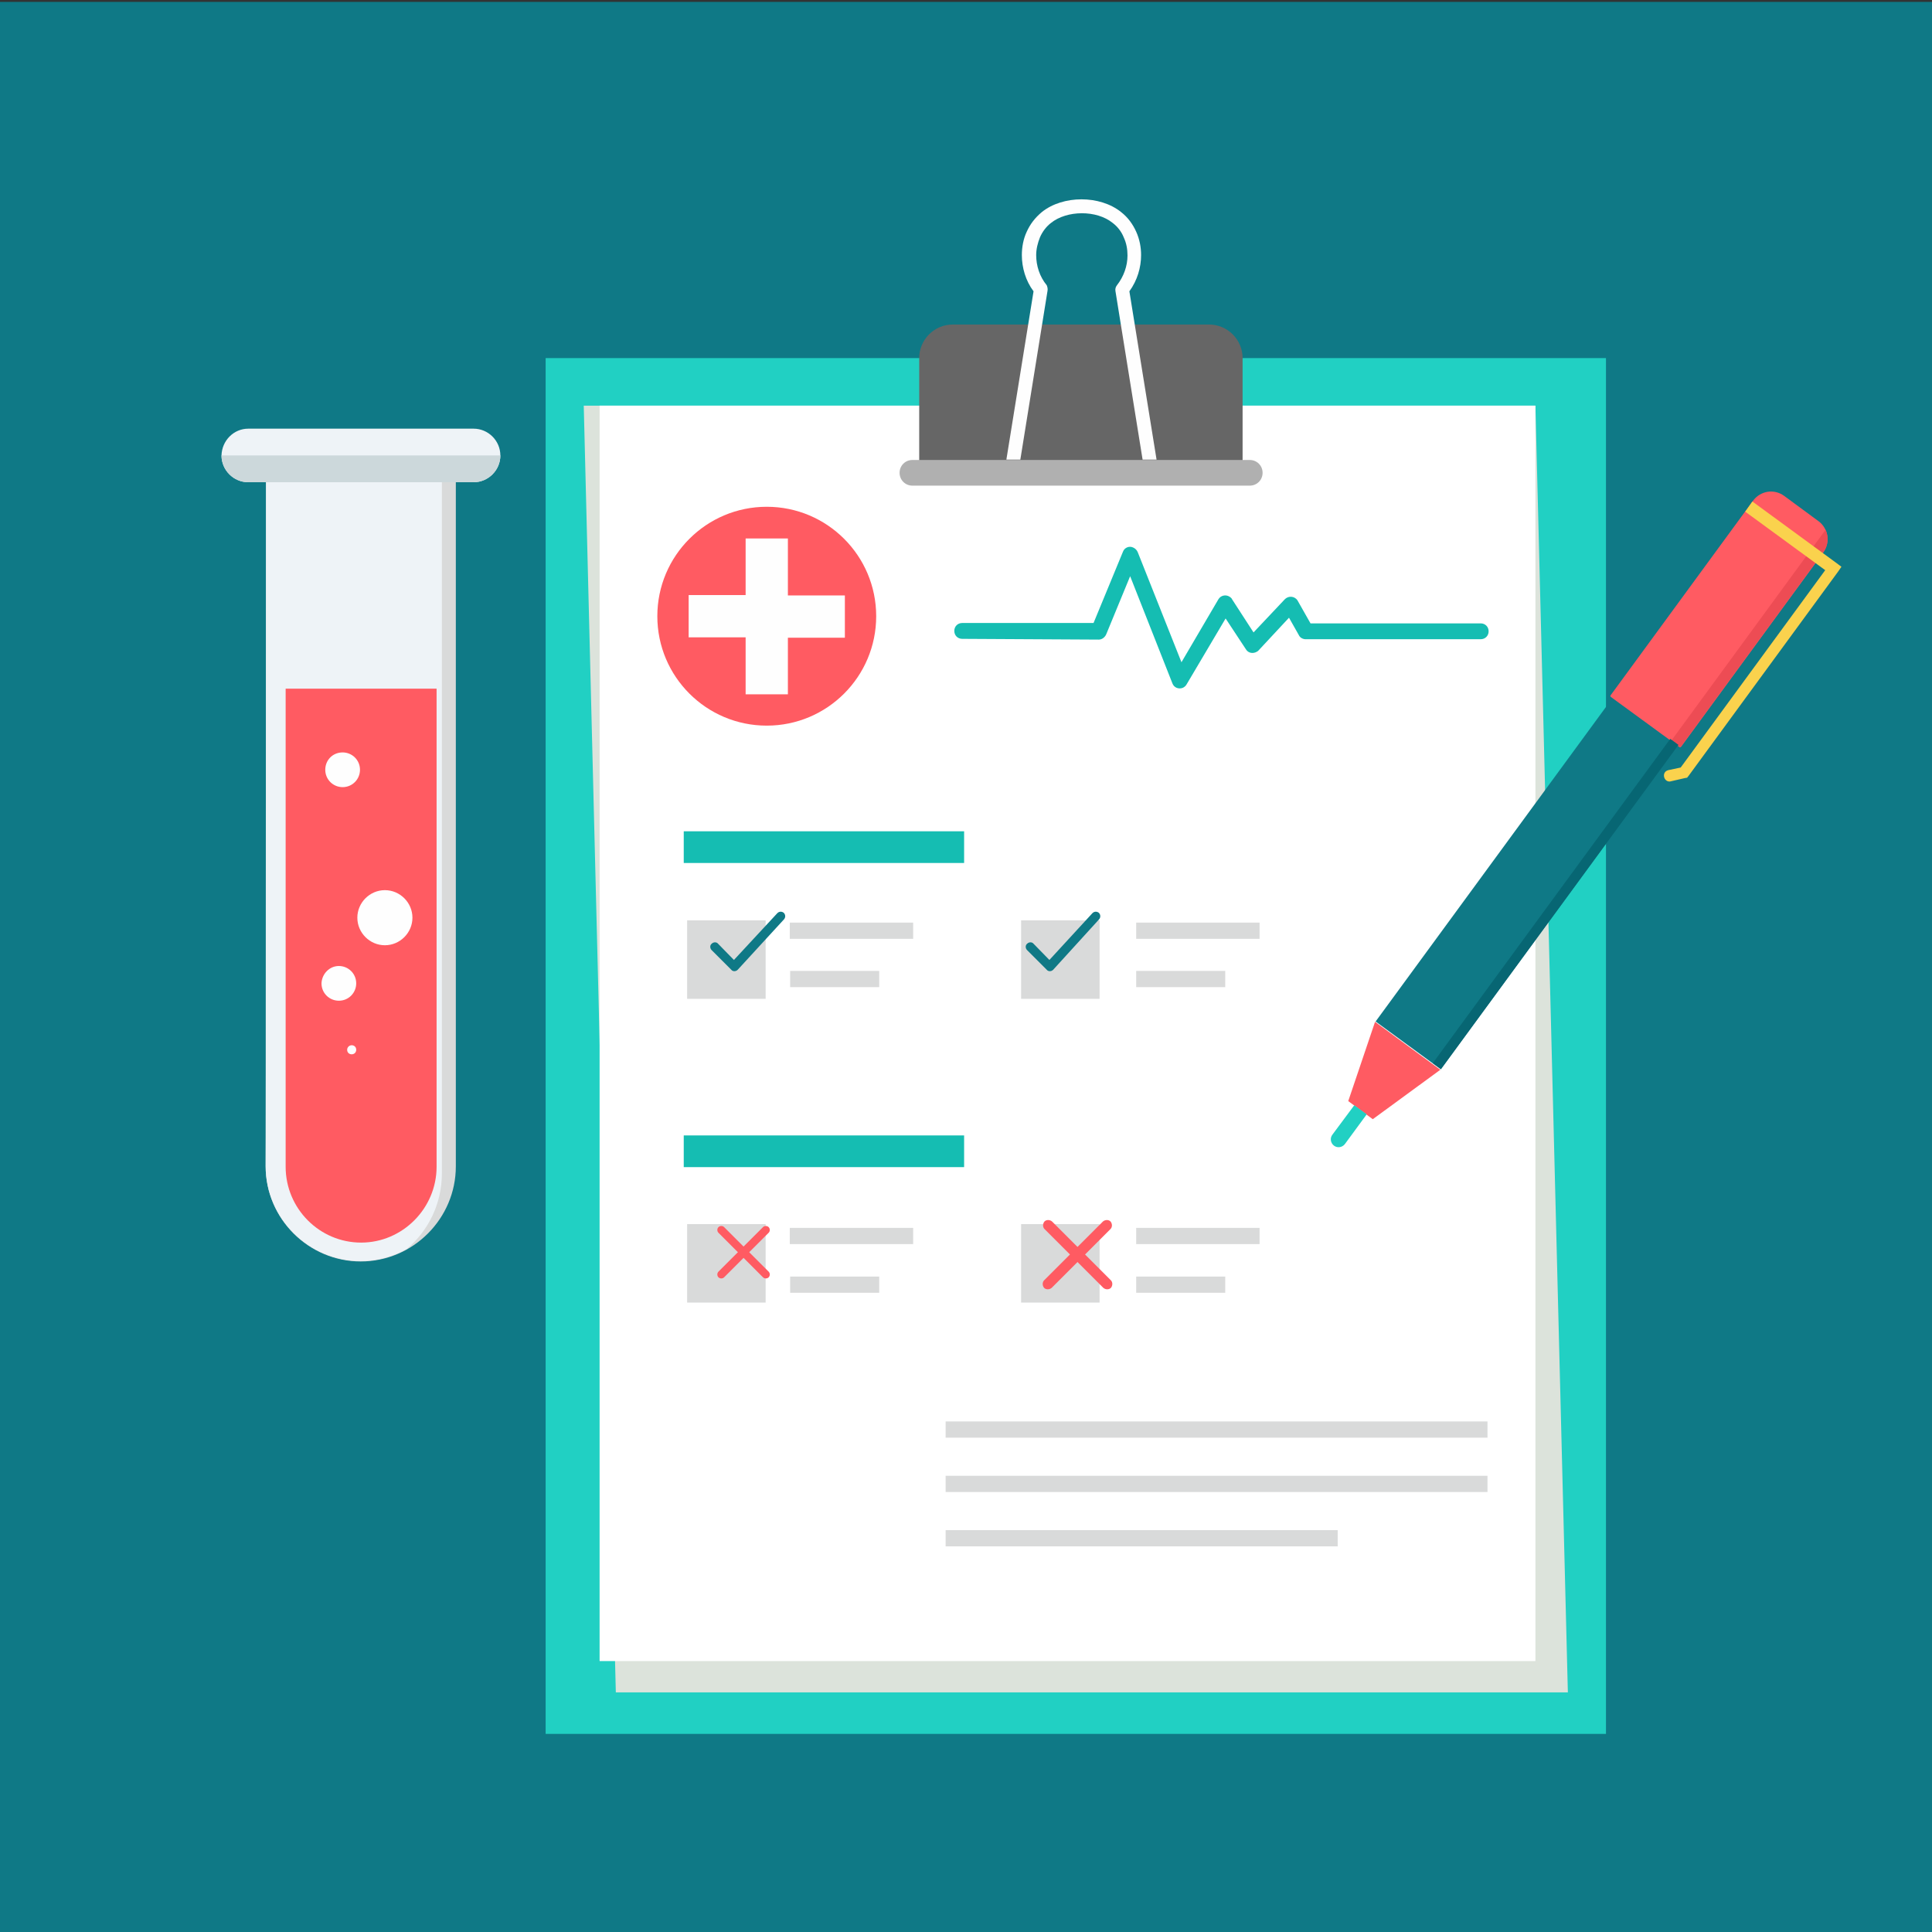 <?xml version="1.0" encoding="utf-8"?>
<!-- Generator: Adobe Illustrator 21.1.0, SVG Export Plug-In . SVG Version: 6.00 Build 0)  -->
<svg version="1.1" id="Layer_1" xmlns="http://www.w3.org/2000/svg" xmlns:xlink="http://www.w3.org/1999/xlink" x="0px" y="0px"
	 viewBox="0 0 512 512" style="enable-background:new 0 0 512 512;" xml:space="preserve">
<rect x="0" y="0" width="512" height="512" fill="#333333" stroke="none"/>
<style type="text/css">
	.st0{fill:#0F7986;}
	.st1{fill:#D9DADA;}
	.st2{fill:#EEF3F7;}
	.st3{fill:#FF5B62;}
	.st4{fill:#CCD8DB;}
	.st5{fill:#FEFEFE;}
	.st6{fill:#21D0C3;}
	.st7{fill:#DCE3DB;}
	.st8{fill:#FFFFFF;}
	.st9{fill:#666666;}
	.st10{fill:#B0B0B0;}
	.st11{fill:#ED4C54;}
	.st12{fill:#FAD24D;}
	.st13{fill:#076673;}
	.st14{fill:#15BDB2;}
</style>
<rect x="-0.5" y="0.5" class="st0" width="512.5" height="511.5"/>
<path class="st1" d="M70.5,120.6h50.3v188.5c0,13.8-11.3,25.2-25.2,25.2l0,0c-13.8,0-25.2-11.3-25.2-25.2L70.5,120.6L70.5,120.6z"/>
<path class="st2" d="M70.5,120.6h46.6V311c0,8-3.6,15.2-9.3,20c-3.6,2-7.8,3.2-12.2,3.2l0,0c-13.8,0-25.2-11.3-25.2-25.2
	C70.5,309,70.5,120.6,70.5,120.6z"/>
<path class="st3" d="M75.7,182.5v126.7c0,11.1,9,20.1,20,20.1c11,0,20-9.1,20-20.1V182.5H75.7z"/>
<path class="st2" d="M65.8,113.6h59.7c3.9,0,7.1,3.2,7.1,7.1l0,0c0,3.9-3.2,7.1-7.1,7.1H65.8c-3.9,0-7.1-3.2-7.1-7.1l0,0
	C58.8,116.8,61.9,113.6,65.8,113.6z"/>
<path class="st4" d="M132.6,120.7c0,3.9-3.2,7.1-7.1,7.1H65.8c-3.9,0-7.1-3.2-7.1-7.1H132.6z"/>
<path class="st5" d="M90.8,199.4c2.5,0,4.6,2,4.6,4.6c0,2.5-2,4.6-4.6,4.6c-2.5,0-4.6-2-4.6-4.6C86.2,201.4,88.2,199.4,90.8,199.4z
	 M93.2,277c0.7,0,1.2,0.5,1.2,1.2c0,0.7-0.5,1.2-1.2,1.2c-0.7,0-1.2-0.5-1.2-1.2C92,277.6,92.5,277,93.2,277z M89.8,256
	c2.5,0,4.6,2,4.6,4.6c0,2.5-2,4.6-4.6,4.6c-2.5,0-4.6-2-4.6-4.6C85.3,258.1,87.3,256,89.8,256z M102,235.9c4,0,7.3,3.3,7.3,7.3
	c0,4-3.3,7.3-7.3,7.3c-4,0-7.3-3.3-7.3-7.3C94.7,239.2,98,235.9,102,235.9z"/>
<rect x="144.6" y="94.9" class="st6" width="281" height="364.6"/>
<polygon class="st7" points="154.7,107.5 406.9,107.5 415.5,448.5 163.2,448.5 "/>
<rect x="158.9" y="107.5" class="st8" width="248" height="332.7"/>
<path class="st9" d="M252.5,86h67.9c4.9,0,8.9,4,8.9,8.9v29.2h-85.7V94.9C243.6,90,247.6,86,252.5,86z"/>
<path class="st10" d="M241.8,121.9h89.4c1.9,0,3.4,1.5,3.4,3.4v0c0,1.9-1.5,3.4-3.4,3.4h-89.4c-1.9,0-3.4-1.5-3.4-3.4v0
	C238.4,123.4,239.9,121.9,241.8,121.9z"/>
<path class="st5" d="M277.6,77.1l-7.2,44.7h-3.7l7.2-44.6c-2.1-2.8-3.1-6.3-3.1-9.6c0-2.1,0.4-4.3,1.3-6.2c0.9-2,2.2-3.7,4-5.2
	c5.6-4.5,15.4-4.5,21,0c1.8,1.4,3.1,3.2,4,5.2c0.9,2,1.3,4.1,1.3,6.2c0,3.3-1,6.7-3.1,9.6l7.2,44.6h-3.7l-7.2-44.7
	c-0.1-0.6,0.1-1.1,0.4-1.5c1.8-2.3,2.8-5.1,2.8-7.9c0-1.7-0.3-3.3-1-4.8c-0.6-1.5-1.6-2.8-2.9-3.8c-4.3-3.5-12.2-3.4-16.4,0
	c-1.3,1-2.3,2.4-2.9,3.8c-0.6,1.5-1,3.1-1,4.7c0,2.8,0.9,5.7,2.8,8C277.6,76.1,277.7,76.6,277.6,77.1L277.6,77.1L277.6,77.1
	L277.6,77.1z"/>
<rect x="351.3" y="223.5" transform="matrix(0.591 -0.807 0.807 0.591 -23.432 422.116)" class="st0" width="106.5" height="21.4"/>
<g>
	<path class="st3" d="M364.4,270.8l17.3,12.7l-17.9,13.1l-6.5-4.8L364.4,270.8z"/>
	<path class="st3" d="M472.8,131.4l9.1,6.7c2.6,1.9,3.2,5.6,1.3,8.3l-37.7,51.5c-0.1,0.1-0.3,0.2-0.4,0.1l-18.2-13.3
		c-0.1-0.1-0.2-0.3-0.1-0.4l37.7-51.5C466.5,130,470.2,129.5,472.8,131.4L472.8,131.4L472.8,131.4z"/>
</g>
<path class="st11" d="M483.2,146.3l-37.7,51.5c-0.1,0.1-0.3,0.1-0.4,0.1l0,0l-2.2-1.6l40.9-55.9
	C484.7,142.3,484.5,144.6,483.2,146.3z"/>
<path class="st6" d="M358.9,292.9l3.3,2.4l-5.8,7.9c-0.7,0.9-2,1.1-2.9,0.4l0,0c-0.9-0.7-1.1-2-0.4-2.9L358.9,292.9L358.9,292.9
	L358.9,292.9z"/>
<path class="st12" d="M464.4,132.9l22.4,16.4l1.2,0.9l-0.9,1.3l-39.6,54.1l-0.4,0.5l-0.6,0.1l-3.9,0.9c-1.7,0.2-2.4-2.5-0.5-3
	l3.3-0.7l38.3-52.3l-21.2-15.5L464.4,132.9L464.4,132.9L464.4,132.9L464.4,132.9z"/>
<rect x="358.9" y="238.4" transform="matrix(0.591 -0.807 0.807 0.591 -24.807 430.49)" class="st13" width="106.5" height="2.7"/>
<g>
	<path class="st14" d="M255,169.3c-1.2,0-2.1-0.9-2.1-2.1s0.9-2.1,2.1-2.1h34.8l7.8-18.9c0.4-1.1,1.7-1.6,2.7-1.1
		c0.5,0.2,1,0.7,1.2,1.2l0,0l11.6,29.2l9.8-16.7c0.6-1,1.9-1.3,2.9-0.7c0.3,0.2,0.6,0.4,0.7,0.7l5.7,8.8l8.3-8.8
		c0.8-0.8,2.1-0.9,3-0.1c0.2,0.2,0.3,0.3,0.4,0.5l3.4,6h45.1c1.2,0,2.1,0.9,2.1,2.1c0,1.2-0.9,2.1-2.1,2.1H346v0
		c-0.7,0-1.5-0.4-1.8-1.1l-2.6-4.6l-8.1,8.7v0c-0.1,0.1-0.2,0.2-0.4,0.3c-1,0.6-2.3,0.4-2.9-0.6l-5.4-8.2l-10.3,17.4
		c-0.2,0.4-0.6,0.8-1.1,1c-1.1,0.4-2.3-0.1-2.7-1.2l-11.2-28.4l-6.3,15.3c-0.3,0.8-1.1,1.5-2,1.5L255,169.3L255,169.3z"/>
	<rect x="181.2" y="220.3" class="st14" width="74.3" height="8.4"/>
</g>
<g>
	<rect x="182.1" y="243.9" class="st1" width="20.8" height="20.8"/>
	<rect x="270.6" y="243.9" class="st1" width="20.8" height="20.8"/>
</g>
<rect x="181.2" y="300.9" class="st14" width="74.3" height="8.4"/>
<g>
	<rect x="182.1" y="324.4" class="st1" width="20.8" height="20.8"/>
	<rect x="270.6" y="324.4" class="st1" width="20.8" height="20.8"/>
	<path class="st1" d="M250.6,376.7h143.6v4.3H250.6V376.7z M250.6,405.5h103.9v4.3H250.6V405.5z M250.6,391.1h143.6v4.3H250.6V391.1
		z"/>
	<path class="st1" d="M209.3,325.4H242v4.3h-32.7V325.4z M209.3,338.3H233v4.3h-23.6V338.3L209.3,338.3z"/>
	<path class="st1" d="M301.1,325.4h32.7v4.3h-32.7V325.4z M301.1,338.3h23.6v4.3h-23.6V338.3L301.1,338.3z"/>
	<path class="st1" d="M209.3,244.5H242v4.3h-32.7V244.5z M209.3,257.3H233v4.3h-23.6V257.3L209.3,257.3z"/>
	<path class="st1" d="M301.1,244.5h32.7v4.3h-32.7V244.5z M301.1,257.3h23.6v4.3h-23.6V257.3L301.1,257.3z"/>
</g>
<circle class="st3" cx="203.2" cy="163.3" r="29"/>
<path class="st5" d="M197.6,142.7h11.2v15.1h15.1v11.2h-15.1V184h-11.2v-15.1h-15.1v-11.2h15.1V142.7z"/>
<g>
	<path class="st0" d="M272.2,251.8c-0.5-0.5-0.5-1.3,0-1.7c0.5-0.5,1.3-0.5,1.7,0l4.2,4.3l11.4-12.4c0.5-0.5,1.2-0.5,1.7-0.1
		c0.5,0.5,0.5,1.2,0.1,1.7L279.1,257l0,0l0,0c-0.5,0.5-1.3,0.5-1.7,0L272.2,251.8L272.2,251.8L272.2,251.8z"/>
	<path class="st0" d="M188.6,251.8c-0.5-0.5-0.5-1.3,0-1.7c0.5-0.5,1.3-0.5,1.7,0l4.2,4.3L206,242c0.5-0.5,1.2-0.5,1.7-0.1
		c0.5,0.5,0.5,1.2,0.1,1.7L195.5,257l0,0l0,0c-0.5,0.5-1.3,0.5-1.7,0L188.6,251.8L188.6,251.8L188.6,251.8z"/>
</g>
<g>
	<path class="st3" d="M190.4,326.7c-0.4-0.4-0.4-1.1,0-1.5c0.4-0.4,1.1-0.4,1.5,0l11.8,11.8c0.4,0.4,0.4,1.1,0,1.5s-1.1,0.4-1.5,0
		L190.4,326.7z"/>
	<path class="st3" d="M203.7,326.7c0.4-0.4,0.4-1.1,0-1.5c-0.4-0.4-1.1-0.4-1.5,0L190.4,337c-0.4,0.4-0.4,1.1,0,1.5s1.1,0.4,1.5,0
		L203.7,326.7z"/>
	<path class="st3" d="M276.8,325.7c-0.5-0.5-0.5-1.4,0-2c0.5-0.5,1.4-0.5,2,0l15.6,15.6c0.5,0.5,0.5,1.4,0,2c-0.5,0.5-1.4,0.5-2,0
		L276.8,325.7z"/>
	<path class="st3" d="M294.3,325.7c0.5-0.5,0.5-1.4,0-2c-0.5-0.5-1.4-0.5-2,0l-15.6,15.6c-0.5,0.5-0.5,1.4,0,2c0.5,0.5,1.4,0.5,2,0
		L294.3,325.7z"/>
</g>
</svg>
